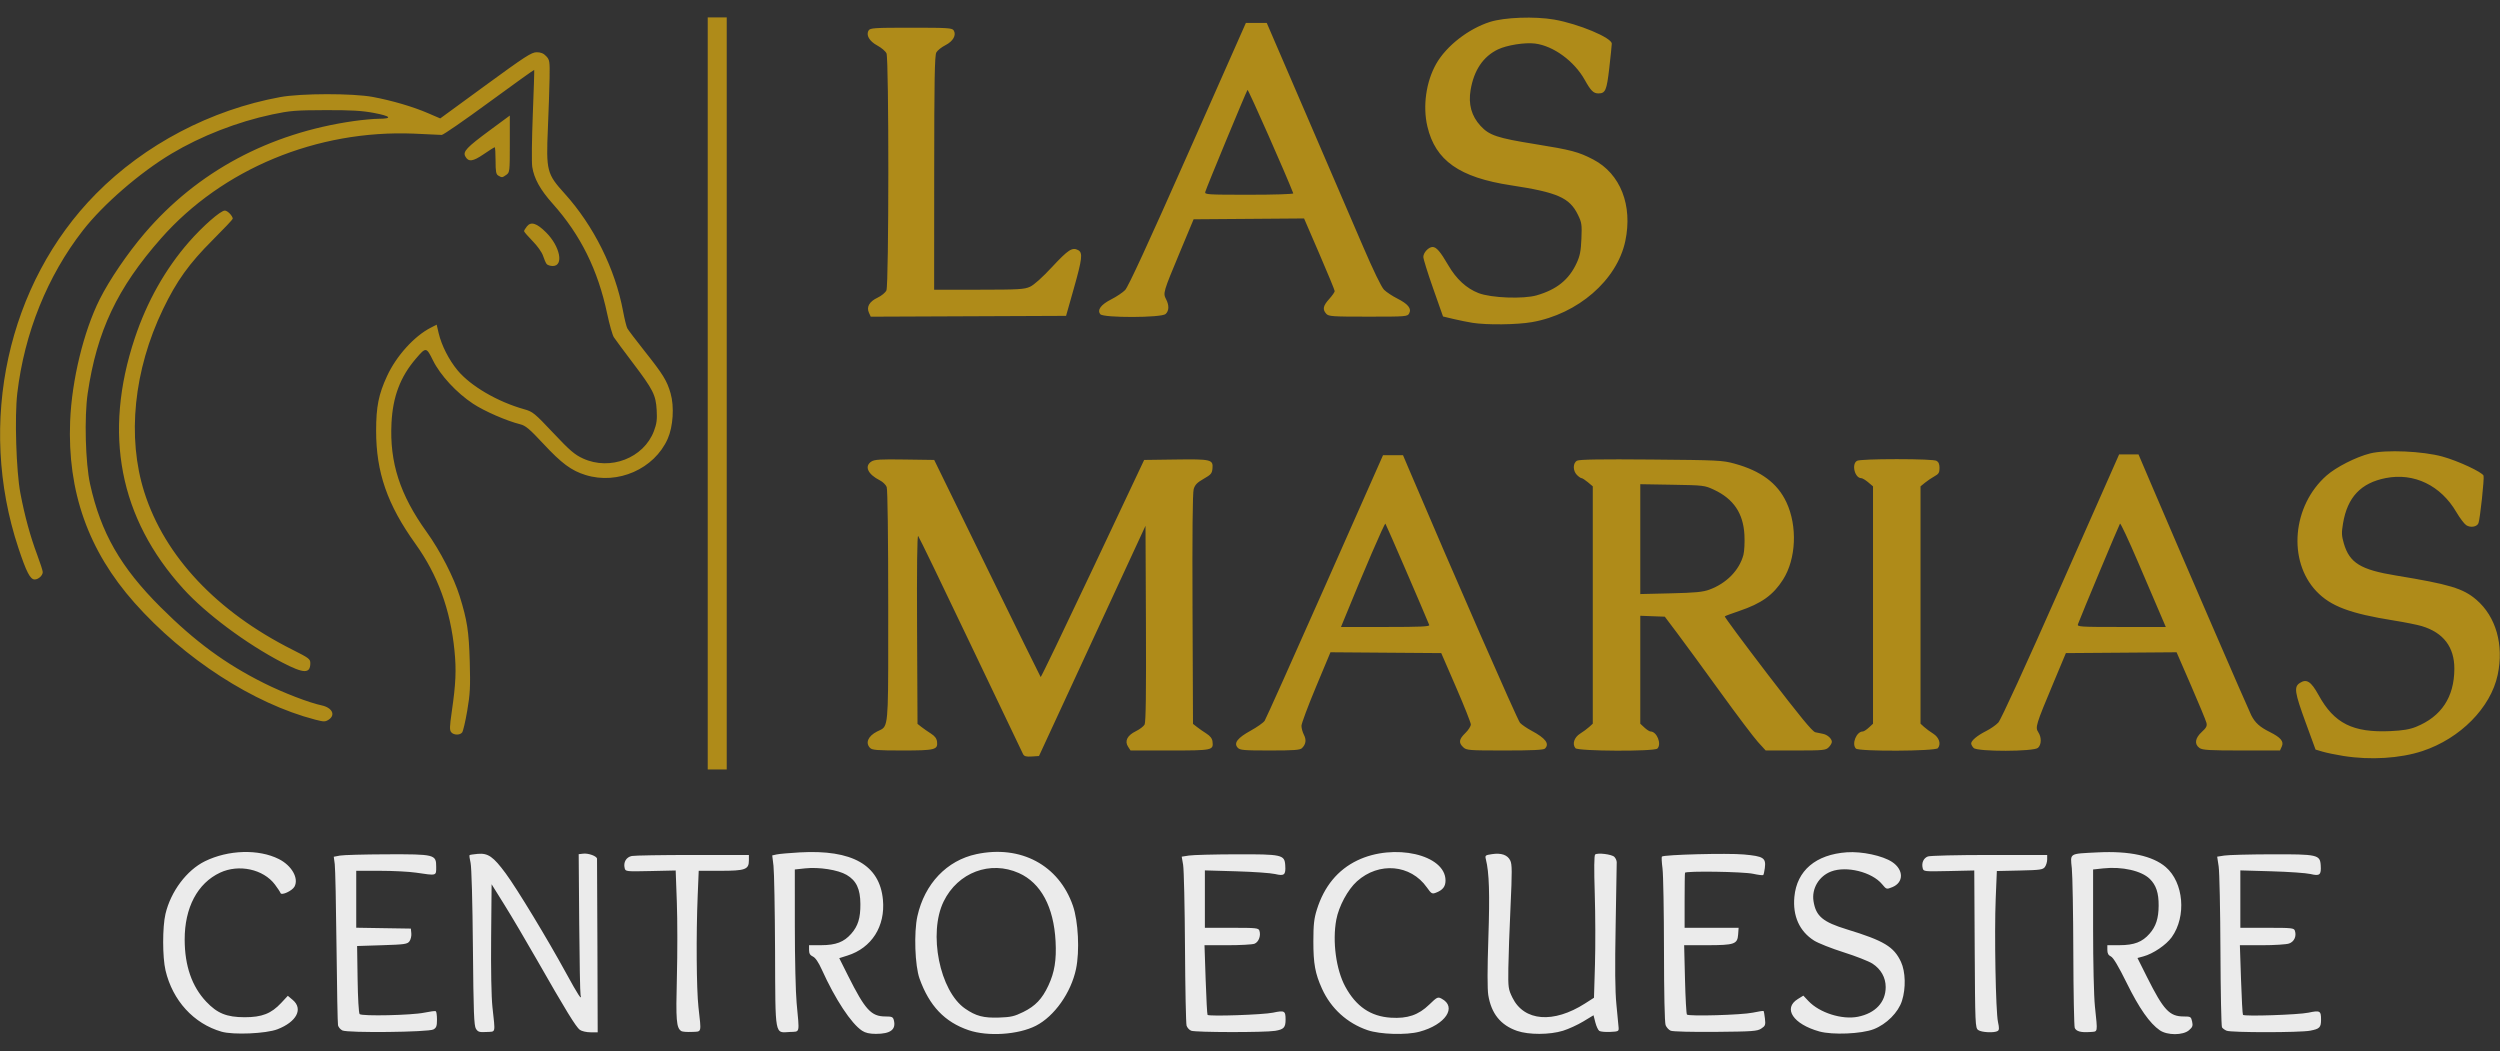 <svg xmlns="http://www.w3.org/2000/svg" width="1579" height="664" viewBox="0 0 1579 664">
<rect x="0" y="0" width="1579" height="664" fill="#333333" stroke="none"/>
<g>
<path d="M 284.96 462.45 C283.91,461.19 283.98,458.85 285.31,449.70 C287.89,431.88 288.28,423.30 287.06,411.00 C284.50,385.08 276.45,363.08 262.36,343.44 C244.62,318.71 237.54,298.31 237.56,272.00 C237.58,256.78 239.12,249.09 244.47,237.50 C250.32,224.81 261.66,212.28 272.09,206.96 L 275.81 205.05 L 277.02 210.28 C278.83,218.08 283.52,227.32 289.02,233.93 C297.29,243.87 314.34,253.81 331.17,258.51 C336.48,260.00 337.64,260.94 349.38,273.39 C359.93,284.58 362.92,287.15 368.21,289.58 C385.42,297.49 406.59,289.30 413.02,272.26 C414.76,267.65 415.11,265.01 414.76,259.00 C414.21,249.44 412.56,246.17 399.55,229.00 C393.93,221.57 388.60,214.38 387.71,213.00 C386.82,211.62 384.93,204.96 383.50,198.19 C377.64,170.46 366.73,148.41 349.06,128.64 C341.25,119.90 337.32,112.82 336.17,105.42 C335.74,102.72 335.90,87.90 336.51,72.50 C337.13,57.10 337.53,44.35 337.40,44.17 C337.28,43.99 324.42,53.19 308.84,64.61 C293.25,76.04 279.83,85.31 279.00,85.22 C278.17,85.13 270.25,84.76 261.39,84.40 C200.22,81.92 140.49,106.64 101.82,150.44 C74.06,181.89 61.19,209.07 55.38,248.50 C53.18,263.41 53.95,292.44 56.89,305.72 C63.70,336.54 76.16,358.29 101.45,383.51 C123.28,405.28 142.34,419.29 166.72,431.47 C178.76,437.49 195.18,443.83 203.00,445.48 C209.78,446.91 212.14,451.55 207.60,454.53 C205.41,455.96 204.64,455.96 199.10,454.53 C160.21,444.45 116.31,416.07 84.95,380.73 C55.72,347.79 42.52,310.54 44.30,266.00 C45.33,240.13 52.81,209.32 62.98,189.00 C69.09,176.81 80.54,159.97 91.31,147.38 C124.59,108.44 170.01,84.07 223.50,76.46 C229.00,75.68 236.06,75.03 239.19,75.02 C248.18,74.99 246.87,73.35 236.25,71.34 C228.64,69.90 221.90,69.51 205.50,69.56 C186.73,69.61 183.17,69.90 171.98,72.27 C149.97,76.93 127.02,85.87 108.26,97.09 C88.35,109.00 65.17,129.08 52.38,145.50 C29.94,174.31 15.39,210.39 10.92,248.35 C9.17,263.16 10.24,297.70 12.87,311.50 C15.62,325.92 19.12,338.75 23.47,350.36 C25.41,355.54 27.00,360.47 27.00,361.32 C27.00,363.46 24.24,366.00 21.91,366.00 C19.08,366.00 16.69,361.39 11.61,346.08 C-14.63,267.09 4.71,178.94 60.68,122.34 C91.44,91.23 133.17,69.34 177.00,61.32 C190.12,58.92 222.82,58.87 235.50,61.24 C247.55,63.49 260.81,67.38 270.28,71.46 L 278.05 74.80 L 306.66 53.90 C331.65,35.64 335.73,33.00 338.96,33.00 C341.59,33.00 343.32,33.71 344.97,35.47 C347.15,37.79 347.29,38.65 347.11,49.46 C347.00,55.79 346.53,69.96 346.05,80.93 C344.88,107.89 345.38,109.82 356.61,122.24 C374.99,142.57 388.54,169.81 393.53,196.54 C394.45,201.47 395.65,206.34 396.20,207.36 C396.74,208.39 401.68,214.89 407.17,221.82 C418.88,236.58 421.25,240.44 423.55,248.44 C425.96,256.84 425.14,269.48 421.69,277.22 C413.22,296.20 390.17,306.34 369.86,300.02 C360.82,297.22 354.75,292.71 342.97,280.06 C334.46,270.93 331.93,268.80 328.57,267.97 C320.04,265.85 306.04,259.76 298.86,255.04 C288.47,248.22 278.13,237.07 273.48,227.65 C269.24,219.09 269.06,219.07 262.58,226.63 C252.84,238.02 248.10,250.53 247.27,267.11 C246.00,292.14 252.58,312.51 269.55,336.11 C278.02,347.90 286.65,364.69 290.33,376.52 C295.09,391.82 296.16,398.84 296.70,418.00 C297.14,433.86 296.92,438.27 295.10,448.90 C293.94,455.73 292.49,461.91 291.87,462.65 C290.37,464.47 286.54,464.36 284.96,462.45 ZM 646.16 476.29 C645.62,475.30 630.72,444.11 613.03,406.99 C595.35,369.87 580.44,339.06 579.91,338.52 C579.28,337.89 579.04,358.74 579.22,397.37 L 579.50 457.20 L 582.00 459.16 C583.38,460.24 586.08,462.12 588.00,463.34 C590.46,464.90 591.60,466.44 591.84,468.48 C592.42,473.56 590.66,474.00 569.88,474.00 C554.18,474.00 550.89,473.75 549.57,472.43 C546.41,469.26 548.23,464.94 553.97,462.02 C555.38,461.30 556.51,460.91 557.41,460.23 C561.33,457.26 561.00,448.67 561.00,382.84 C561.00,338.96 560.62,309.13 560.04,307.61 C559.52,306.23 557.60,304.35 555.79,303.43 C548.08,299.53 545.79,294.50 550.36,291.50 C552.32,290.22 555.90,290.00 571.38,290.23 L 590.04 290.50 L 623.46 358.86 C641.84,396.45 657.07,427.40 657.29,427.63 C657.52,427.85 672.32,397.09 690.18,359.27 L 722.65 290.50 L 742.35 290.23 C764.93,289.92 766.27,290.24 765.81,295.78 C765.53,299.02 764.91,299.76 760.22,302.43 C756.10,304.78 754.73,306.20 753.92,308.97 C753.25,311.29 753.00,337.36 753.20,384.85 L 753.50 457.20 L 756.00 459.16 C757.38,460.24 760.08,462.12 762.00,463.34 C764.38,464.86 765.60,466.45 765.82,468.34 C766.47,473.90 766.00,474.00 738.90,474.00 L 714.05 474.00 L 712.50 471.63 C710.17,468.08 711.97,464.47 717.39,461.84 C719.83,460.65 722.33,458.74 722.94,457.59 C723.71,456.11 723.96,437.36 723.77,393.79 L 723.50 332.08 L 689.86 404.79 L 656.23 477.50 L 651.68 477.80 C648.11,478.04 646.92,477.71 646.16,476.29 ZM 995.05 472.56 C992.88,469.94 994.23,465.74 998.00,463.37 C999.92,462.17 1002.51,460.26 1003.75,459.13 L 1006.00 457.07 L 1006.00 307.18 L 1002.92 304.59 C1001.23,303.17 999.43,302.00 998.92,302.00 C998.42,302.00 997.10,301.10 996.00,300.00 C993.33,297.33 993.36,292.41 996.07,290.96 C997.53,290.18 1011.37,289.97 1042.82,290.24 C1085.06,290.60 1087.94,290.74 1095.50,292.82 C1112.23,297.41 1122.66,305.17 1128.31,317.25 C1135.36,332.31 1134.45,353.02 1126.17,366.07 C1119.99,375.82 1112.50,381.18 1098.54,385.87 C1093.78,387.47 1089.65,389.02 1089.37,389.30 C1089.09,389.58 1101.29,406.05 1116.48,425.90 C1136.82,452.47 1144.74,462.12 1146.55,462.49 C1147.90,462.77 1150.09,463.23 1151.43,463.50 C1154.29,464.09 1157.00,466.56 1157.00,468.57 C1157.00,469.36 1156.10,470.90 1155.00,472.00 C1153.14,473.86 1151.67,474.00 1134.10,474.00 L 1115.20 474.00 L 1110.35 468.68 C1107.68,465.75 1096.95,451.52 1086.50,437.06 C1076.05,422.60 1063.90,405.98 1059.50,400.14 L 1051.49 389.50 L 1043.75 389.21 L 1036.00 388.92 L 1036.00 457.10 L 1038.65 459.55 C1040.10,460.90 1041.82,462.00 1042.46,462.00 C1046.47,462.00 1049.66,469.94 1046.80,472.80 C1044.89,474.71 996.65,474.49 995.05,472.56 ZM 1246.57 472.43 C1245.71,471.56 1245.00,470.29 1245.00,469.60 C1245.00,467.75 1248.84,464.55 1254.50,461.70 C1257.25,460.32 1260.69,457.91 1262.15,456.34 C1263.78,454.60 1279.07,421.25 1301.62,370.25 L 1338.44 287.00 L 1350.68 287.00 L 1358.46 305.25 C1376.18,346.84 1420.09,448.26 1421.88,451.74 C1424.32,456.51 1427.22,459.14 1433.50,462.28 C1440.56,465.81 1442.64,468.31 1441.18,471.50 L 1440.04 474.00 L 1415.74 474.00 C1395.37,474.00 1391.09,473.75 1389.22,472.44 C1385.83,470.07 1386.36,466.23 1390.61,462.33 C1393.55,459.64 1394.10,458.55 1393.58,456.48 C1393.23,455.08 1388.85,444.49 1383.84,432.95 L 1374.73 411.97 L 1339.77 412.24 L 1304.81 412.50 L 1296.86 431.50 C1285.83,457.84 1285.36,459.37 1287.38,462.46 C1289.53,465.74 1289.43,470.30 1287.17,472.35 C1284.51,474.76 1248.97,474.83 1246.57,472.43 ZM 781.70 472.22 C779.09,469.33 781.59,466.07 789.93,461.48 C793.99,459.24 797.96,456.44 798.75,455.26 C799.53,454.07 816.68,415.85 836.85,370.30 L 873.52 287.50 L 886.14 287.50 L 889.75 296.00 C917.51,361.35 958.45,454.85 960.05,456.55 C961.18,457.75 964.44,459.99 967.30,461.51 C976.19,466.25 978.83,469.77 975.80,472.80 C974.93,473.67 967.91,474.00 950.49,474.00 C927.61,474.00 926.27,473.90 924.19,471.96 C921.13,469.11 921.45,466.93 925.50,463.00 C927.42,461.13 928.99,458.68 928.98,457.55 C928.96,456.42 924.75,445.83 919.62,434.00 L 910.29 412.50 L 875.30 412.24 L 840.32 411.97 L 831.16 433.89 C826.12,445.95 822.00,457.00 822.00,458.45 C822.00,459.91 822.70,462.45 823.55,464.10 C825.20,467.29 824.81,470.04 822.36,472.49 C821.13,473.73 817.47,474.00 802.08,474.00 C785.36,474.00 783.13,473.81 781.70,472.22 ZM 694.98 198.47 C692.79,195.84 695.34,192.36 701.87,189.07 C705.13,187.42 709.07,184.78 710.62,183.21 C712.55,181.26 725.05,154.14 750.17,97.43 L 786.89 14.50 L 800.09 14.50 L 825.09 72.50 C838.84,104.40 854.90,141.71 860.78,155.41 C867.38,170.78 872.49,181.34 874.15,182.99 C875.62,184.47 879.40,186.98 882.54,188.56 C889.35,192.01 891.66,194.90 890.04,197.93 C888.96,199.94 888.17,200.00 864.12,200.00 C841.35,200.00 839.17,199.85 837.65,198.17 C835.18,195.43 835.63,193.16 839.50,188.87 C841.42,186.74 843.00,184.49 843.00,183.88 C843.00,183.27 838.65,172.69 833.32,160.37 L 823.65 137.97 L 788.76 138.24 L 753.88 138.50 L 745.10 159.54 C734.66,184.57 734.50,185.12 736.48,188.96 C738.51,192.89 738.40,196.33 736.17,198.35 C733.54,200.73 696.94,200.84 694.98,198.47 ZM 930.00 203.89 C926.97,203.41 921.55,202.31 917.95,201.45 L 911.41 199.89 L 905.18 182.19 C901.75,172.46 898.96,163.49 898.97,162.25 C899.01,159.53 902.31,156.00 904.83,156.00 C907.22,156.00 909.73,158.93 914.81,167.65 C919.84,176.29 926.26,182.18 933.85,185.12 C941.80,188.20 962.11,188.98 970.60,186.53 C983.26,182.87 990.97,176.63 995.82,166.12 C997.90,161.62 998.50,158.56 998.82,150.75 C999.20,141.79 999.02,140.56 996.59,135.60 C991.34,124.86 983.69,121.50 954.30,117.03 C921.77,112.08 906.61,101.41 901.54,79.91 C898.51,67.04 900.71,51.50 907.16,40.22 C913.60,28.97 927.39,18.23 941.00,13.86 C950.13,10.93 969.35,10.23 981.65,12.37 C996.98,15.04 1018.00,23.83 1018.00,27.57 C1018.00,28.41 1017.30,35.26 1016.44,42.80 C1014.80,57.16 1014.01,59.00 1009.50,59.00 C1006.45,59.00 1004.72,57.27 1000.95,50.50 C994.32,38.60 981.14,28.96 969.50,27.50 C963.07,26.70 951.73,28.50 946.08,31.22 C936.79,35.69 930.96,44.32 928.85,56.74 C927.30,65.81 929.36,73.27 935.14,79.54 C940.62,85.48 945.67,87.17 969.35,90.98 C992.38,94.68 997.05,95.91 1006.30,100.75 C1023.47,109.72 1031.31,129.70 1026.53,152.29 C1021.30,176.95 996.56,198.40 967.51,203.47 C958.09,205.11 939.03,205.33 930.00,203.89 ZM 1480.00 477.45 C1475.32,476.70 1469.47,475.49 1467.00,474.76 L 1462.50 473.43 L 1456.30 456.47 C1449.26,437.20 1448.76,433.86 1452.58,431.36 C1456.84,428.56 1459.68,430.39 1464.40,438.98 C1474.22,456.89 1486.07,462.85 1509.74,461.77 C1517.64,461.41 1521.95,460.69 1525.96,459.07 C1541.98,452.59 1550.10,440.32 1550.17,422.45 C1550.22,408.70 1543.29,399.58 1529.65,395.46 C1526.82,394.61 1518.88,393.01 1512.00,391.92 C1484.16,387.48 1471.95,382.87 1462.99,373.40 C1444.79,354.15 1447.85,319.40 1469.42,300.38 C1475.53,294.99 1488.09,288.61 1497.00,286.38 C1506.84,283.91 1530.31,284.94 1542.72,288.39 C1552.58,291.12 1567.75,298.18 1568.61,300.44 C1569.18,301.92 1566.41,327.77 1565.40,330.41 C1564.49,332.78 1560.37,333.47 1557.68,331.71 C1556.42,330.88 1553.61,327.17 1551.44,323.46 C1541.56,306.56 1524.71,298.44 1506.82,301.95 C1491.12,305.04 1482.64,314.03 1479.87,330.50 C1478.86,336.49 1478.94,338.33 1480.37,343.25 C1483.97,355.53 1490.95,359.84 1513.20,363.48 C1547.12,369.04 1555.68,371.61 1564.02,378.75 C1576.47,389.41 1581.55,407.28 1577.53,426.26 C1573.14,446.97 1553.88,466.47 1530.00,474.37 C1515.94,479.02 1497.10,480.18 1480.00,477.45 ZM 548.82 197.51 C547.14,193.82 549.09,190.44 554.33,187.98 C556.76,186.83 559.23,184.79 559.86,183.41 C561.44,179.94 561.48,37.15 559.91,33.69 C559.30,32.37 556.72,30.16 554.16,28.78 C549.04,26.03 546.80,22.12 548.65,19.20 C549.61,17.67 552.34,17.50 575.50,17.50 C598.66,17.50 601.39,17.67 602.35,19.20 C604.20,22.13 601.97,26.11 597.09,28.56 C594.67,29.78 592.10,31.84 591.38,33.14 C590.34,35.02 590.06,50.39 590.04,109.25 L 590.00 183.00 L 618.25 182.98 C643.51,182.96 646.93,182.76 650.55,181.12 C653.08,179.97 658.31,175.28 664.52,168.60 C674.70,157.66 677.26,156.00 680.91,157.95 C684.00,159.61 683.59,163.25 678.14,182.50 L 673.33 199.50 L 611.65 199.76 L 549.96 200.02 ZM 1172.20 472.80 C1169.34,469.94 1172.53,462.00 1176.54,462.00 C1177.18,462.00 1178.90,460.90 1180.35,459.55 L 1183.00 457.10 L 1183.00 307.18 L 1179.92 304.59 C1178.23,303.17 1176.28,302.00 1175.58,302.00 C1171.44,302.00 1169.27,293.00 1172.93,291.04 C1174.11,290.41 1183.97,290.00 1198.00,290.00 C1212.03,290.00 1221.89,290.41 1223.07,291.04 C1224.41,291.76 1225.00,293.13 1225.00,295.58 C1225.00,298.48 1224.46,299.39 1221.87,300.80 C1220.15,301.73 1217.45,303.55 1215.87,304.84 L 1213.00 307.18 L 1213.00 457.07 L 1215.25 459.13 C1216.49,460.26 1219.07,462.17 1221.00,463.37 C1224.77,465.74 1226.12,469.94 1223.95,472.56 C1222.35,474.49 1174.11,474.71 1172.20,472.80 ZM 447.00 11.00 L 459.00 11.00 L 459.00 486.00 L 447.00 486.00 L 447.00 11.00 ZM 1079.68 372.40 C1090.43,368.46 1098.52,360.21 1101.13,350.52 C1101.73,348.31 1102.02,342.67 1101.79,338.00 C1101.09,324.23 1094.97,315.13 1082.50,309.30 C1076.65,306.57 1076.00,306.49 1056.25,306.16 L 1036.00 305.82 L 1036.00 375.21 L 1055.25 374.75 C1070.85,374.38 1075.48,373.94 1079.68,372.40 ZM 178.25 418.42 C155.58,406.65 130.08,387.65 115.79,371.90 C75.37,327.36 65.03,273.94 85.13,213.56 C92.79,190.56 104.43,169.89 119.31,152.87 C128.13,142.79 139.31,133.00 142.00,133.00 C143.72,133.00 147.00,136.40 147.00,138.18 C147.00,138.59 141.24,144.68 134.21,151.71 C119.39,166.52 111.58,177.41 102.98,195.26 C84.46,233.66 80.12,276.21 91.17,310.93 C104.06,351.44 137.01,386.43 184.88,410.44 C195.05,415.54 196.00,416.25 196.00,418.81 C196.00,425.64 191.97,425.55 178.25,418.42 ZM 816.83 122.12 C812.72,111.29 788.38,56.25 787.93,56.77 C787.20,57.63 761.91,118.69 761.23,121.25 C760.80,122.89 762.60,123.00 788.97,123.00 C804.72,123.00 817.02,122.61 816.83,122.12 ZM 1364.39 387.75 C1362.44,383.21 1356.08,368.35 1350.25,354.73 C1344.42,341.10 1339.35,330.30 1338.99,330.73 C1338.45,331.37 1314.52,388.59 1312.43,394.25 C1311.83,395.89 1313.54,396.00 1339.86,396.00 L 1367.92 396.00 ZM 902.71 394.75 C899.13,385.93 875.52,331.30 875.03,330.74 C874.52,330.15 861.51,360.32 848.30,392.75 L 846.97 396.00 L 875.09 396.00 C897.19,396.00 903.11,395.73 902.71,394.75 ZM 314.75 110.92 C313.30,110.08 313.00,108.44 313.00,101.45 C313.00,96.80 312.76,93.00 312.46,93.00 C312.16,93.00 309.01,94.98 305.47,97.41 C298.62,102.10 295.83,102.42 293.87,98.75 C292.26,95.74 294.74,93.10 309.25,82.39 L 322.00 72.98 L 322.00 90.93 C322.00,108.35 321.93,108.93 319.78,110.44 C317.19,112.25 317.06,112.27 314.75,110.92 ZM 345.25 166.75 C344.71,166.06 343.69,163.74 343.00,161.60 C342.28,159.35 339.47,155.39 336.37,152.24 C333.42,149.24 331.00,146.43 331.00,146.00 C331.00,145.57 331.82,144.20 332.83,142.96 C335.41,139.77 339.03,140.93 344.95,146.85 C353.77,155.67 356.22,168.00 349.15,168.00 C347.55,168.00 345.80,167.44 345.25,166.75 Z" fill="rgba(175,139,25,1)"/>
<path d="M 139.91 651.61 C122.36,646.55 109.03,631.97 104.54,612.91 C102.58,604.60 102.56,585.48 104.51,577.24 C107.85,563.06 117.92,549.62 129.42,543.97 C144.19,536.72 163.35,536.15 176.12,542.58 C184.26,546.68 188.83,554.71 186.01,559.98 C184.58,562.65 177.76,565.79 177.18,564.05 C176.97,563.41 175.38,561.00 173.65,558.69 C166.35,548.97 150.88,545.61 139.00,551.17 C124.74,557.84 116.59,573.27 116.64,593.50 C116.68,610.05 121.21,623.08 130.24,632.65 C137.23,640.05 143.18,642.47 154.50,642.48 C165.45,642.49 171.31,640.20 177.61,633.44 L 181.79 628.95 L 184.89 631.56 C191.61,637.22 187.36,645.40 175.26,650.08 C168.08,652.86 147.35,653.76 139.91,651.61 ZM 544.50 651.01 C537.64,646.51 527.55,631.19 519.04,612.37 C516.93,607.70 514.98,604.86 513.41,604.14 C511.64,603.33 511.00,602.24 511.00,600.02 L 511.00 597.00 L 518.75 596.98 C527.94,596.95 533.04,595.00 537.65,589.74 C541.93,584.87 543.48,579.86 543.42,571.00 C543.37,561.47 540.87,556.18 534.71,552.57 C529.28,549.39 517.34,547.52 508.52,548.46 L 502.00 549.16 L 502.02 585.33 C502.02,605.22 502.53,626.90 503.15,633.50 C504.99,653.27 505.41,651.45 498.94,651.79 C489.16,652.31 489.75,655.52 489.53,600.77 C489.42,574.77 488.97,550.53 488.54,546.89 L 487.74 540.28 L 490.62 539.65 C492.20,539.31 498.70,538.73 505.06,538.37 C538.29,536.48 555.61,546.33 557.66,568.28 C559.23,585.06 550.56,598.71 535.28,603.52 L 530.07 605.17 L 535.66 616.33 C546.45,637.85 550.25,641.99 559.23,642.00 C563.40,642.00 564.03,642.29 564.57,644.43 C566.04,650.28 562.42,653.00 553.20,652.99 C549.22,652.99 546.60,652.39 544.50,651.01 ZM 611.77 650.66 C596.66,645.51 586.94,635.29 580.78,618.09 C577.86,609.95 577.15,588.94 579.43,578.66 C583.99,558.18 598.02,543.43 616.73,539.47 C644.70,533.54 668.76,546.41 677.65,572.06 C681.06,581.89 681.99,600.71 679.62,612.00 C676.47,626.99 665.91,641.92 654.26,647.87 C643.13,653.54 623.94,654.80 611.77,650.66 ZM 646.29 639.18 C653.94,635.41 658.20,630.93 662.14,622.51 C666.06,614.15 667.33,606.34 666.70,594.50 C665.55,572.77 657.42,557.66 643.55,551.44 C625.43,543.32 605.01,550.99 596.03,569.31 C586.18,589.40 593.51,626.00 609.61,637.07 C616.46,641.79 621.20,643.02 631.13,642.69 C638.47,642.44 640.72,641.92 646.29,639.18 ZM 863.77 650.66 C850.88,646.26 840.65,636.97 834.99,624.50 C830.64,614.92 829.50,608.66 829.52,594.50 C829.53,583.95 829.95,580.18 831.73,574.50 C836.31,559.84 844.93,549.38 857.30,543.43 C880.38,532.34 912.96,539.75 912.99,556.10 C913.00,559.96 911.24,562.20 906.89,563.85 C904.50,564.76 904.02,564.48 901.19,560.47 C890.95,545.94 870.88,544.21 857.05,556.65 C851.27,561.84 845.56,572.45 844.00,580.89 C841.46,594.59 843.87,612.47 849.69,623.18 C856.52,635.72 865.68,641.96 878.48,642.78 C888.98,643.45 895.92,641.09 902.72,634.50 C907.65,629.73 908.11,629.50 910.46,630.73 C920.50,635.99 913.00,647.23 896.50,651.64 C888.21,653.86 871.70,653.36 863.77,650.66 ZM 958.20 651.11 C947.80,647.51 941.90,640.19 940.00,628.53 C939.38,624.67 939.39,612.00 940.05,592.47 C940.99,564.35 940.58,551.13 938.48,542.76 C937.86,540.29 938.07,540.11 942.35,539.47 C948.24,538.59 952.16,539.96 953.88,543.49 C955.05,545.89 955.08,550.43 954.06,572.42 C953.39,586.76 952.76,604.35 952.67,611.50 C952.51,623.85 952.64,624.78 955.26,630.13 C962.61,645.08 981.16,646.56 1001.13,633.78 L 1006.76 630.18 L 1007.38 609.34 C1007.72,597.88 1007.66,577.70 1007.25,564.50 C1006.75,548.72 1006.84,540.23 1007.50,539.71 C1009.07,538.46 1017.99,539.56 1019.62,541.20 C1020.44,542.01 1021.11,543.53 1021.12,544.59 C1021.14,545.64 1020.83,563.60 1020.44,584.50 C1019.94,611.48 1020.08,625.98 1020.93,634.50 C1021.59,641.10 1022.21,647.62 1022.31,649.00 C1022.49,651.36 1022.19,651.51 1017.00,651.76 C1013.97,651.90 1010.88,651.62 1010.12,651.12 C1009.37,650.63 1008.24,648.21 1007.61,645.73 L 1006.47 641.24 L 1000.00 645.15 C996.44,647.30 990.66,649.95 987.16,651.03 C978.80,653.61 965.56,653.65 958.20,651.11 ZM 1149.10 651.47 C1132.58,646.87 1125.95,636.90 1135.49,631.00 L 1138.99 628.84 L 1142.24 632.29 C1149.25,639.69 1163.45,644.19 1173.47,642.18 C1184.50,639.96 1191.00,633.01 1191.00,623.43 C1191.00,617.41 1188.01,612.11 1182.66,608.63 C1180.37,607.14 1172.19,603.92 1164.47,601.48 C1156.76,599.04 1148.34,595.70 1145.77,594.07 C1136.53,588.21 1132.19,578.56 1133.33,566.42 C1134.87,549.86 1146.86,539.69 1166.47,538.31 C1175.93,537.64 1189.04,540.44 1195.05,544.41 C1202.45,549.31 1202.51,557.38 1195.16,560.33 C1191.52,561.79 1191.48,561.78 1188.73,558.46 C1182.33,550.75 1166.21,546.74 1156.53,550.44 C1148.82,553.38 1144.15,561.27 1145.42,569.21 C1146.93,578.68 1151.25,582.32 1166.50,586.99 C1189.89,594.15 1196.18,597.92 1200.65,607.50 C1203.54,613.71 1203.82,624.22 1201.28,632.14 C1198.95,639.44 1191.55,646.87 1183.47,650.02 C1175.77,653.02 1157.46,653.79 1149.10,651.47 ZM 1364.15 650.74 C1357.79,646.39 1351.07,636.78 1343.22,620.83 C1337.99,610.22 1334.77,604.82 1333.25,604.10 C1331.65,603.35 1331.00,602.17 1331.00,600.02 L 1331.00 597.00 L 1338.75 596.98 C1347.94,596.95 1353.04,595.00 1357.65,589.74 C1361.71,585.12 1363.35,580.06 1363.40,572.00 C1363.45,563.96 1361.81,559.03 1357.78,555.09 C1352.53,549.96 1340.29,547.20 1328.41,548.47 L 1322.00 549.16 L 1322.00 586.83 C1322.00,607.83 1322.50,629.37 1323.14,635.50 C1324.93,652.83 1325.19,651.45 1320.08,651.82 C1314.36,652.22 1311.41,651.44 1310.42,649.26 C1309.99,648.29 1309.58,627.03 1309.51,602.00 C1309.44,576.97 1309.02,552.86 1308.56,548.40 C1307.57,538.66 1306.57,539.28 1325.00,538.36 C1344.93,537.37 1359.60,540.54 1367.87,547.62 C1379.23,557.35 1381.07,578.77 1371.68,591.91 C1368.17,596.81 1359.93,602.40 1353.76,604.06 L 1350.02 605.07 L 1356.14 617.29 C1366.50,637.97 1370.25,641.99 1379.17,642.00 C1383.61,642.00 1383.88,642.16 1384.54,645.20 C1385.14,647.89 1384.83,648.75 1382.57,650.70 C1378.77,653.97 1368.89,653.99 1364.15,650.74 ZM 216.23 650.82 C214.98,650.19 213.75,648.74 213.49,647.59 C213.24,646.44 212.81,624.12 212.54,598.00 C212.27,571.88 211.77,548.39 211.43,545.81 L 210.81 541.13 L 214.65 540.39 C216.77,539.99 229.98,539.63 244.00,539.58 C274.72,539.48 275.50,539.68 275.50,547.51 C275.50,553.28 276.00,553.13 262.68,551.16 C258.38,550.52 248.14,550.00 239.93,550.00 L 225.00 550.00 L 225.00 567.98 L 225.00 585.95 L 242.25 586.23 L 259.50 586.50 L 259.79 589.50 C259.96,591.15 259.43,593.40 258.63,594.50 C257.30,596.31 255.69,596.55 241.36,597.00 L 225.55 597.50 L 225.86 618.50 C226.03,630.29 226.59,639.94 227.14,640.50 C228.55,641.95 260.16,641.25 268.00,639.59 C271.58,638.84 274.84,638.42 275.25,638.67 C275.66,638.92 276.00,641.33 276.00,644.02 C276.00,648.07 275.60,649.15 273.75,650.20 C270.67,651.94 219.54,652.49 216.23,650.82 ZM 300.62 649.80 C299.37,647.87 299.06,639.70 298.69,598.50 C298.44,569.77 297.83,547.64 297.22,545.00 C296.64,542.53 296.35,540.32 296.56,540.11 C296.78,539.89 299.10,539.53 301.73,539.30 C308.28,538.73 311.55,541.01 319.39,551.62 C326.51,561.25 345.76,593.02 357.49,614.50 C365.10,628.44 367.75,632.47 366.69,628.50 C366.40,627.40 366.01,606.92 365.83,583.00 L 365.50 539.50 L 368.36 539.17 C371.68,538.79 376.96,540.73 377.08,542.37 C377.13,542.99 377.24,567.91 377.33,597.75 L 377.50 652.00 L 372.97 652.00 C370.48,652.00 367.47,651.32 366.27,650.48 C363.86,648.79 357.24,638.00 338.98,606.00 C332.23,594.17 323.06,578.65 318.60,571.50 L 310.50 558.50 L 310.20 592.00 C310.01,612.24 310.34,629.66 311.02,636.00 C312.87,653.18 313.27,651.46 307.31,651.80 C302.81,652.06 301.91,651.79 300.62,649.80 ZM 430.31 651.24 C427.18,649.18 426.81,644.64 427.52,617.21 C427.91,602.21 427.90,580.90 427.49,569.86 L 426.76 549.80 L 410.93 550.15 C395.35,550.49 395.08,550.46 394.54,548.32 C393.61,544.60 395.52,541.35 399.05,540.64 C400.81,540.29 418.17,540.00 437.62,540.00 L 473.00 540.00 L 473.00 543.44 C473.00,549.18 470.74,550.00 454.93,550.00 L 441.31 550.00 L 440.66 565.75 C439.64,590.24 439.88,624.73 441.15,636.14 C443.00,652.85 443.37,651.46 437.00,651.76 C433.98,651.90 430.97,651.67 430.31,651.24 ZM 752.34 651.00 C751.15,650.52 749.85,649.09 749.44,647.81 C749.04,646.54 748.59,624.35 748.44,598.50 C748.29,572.65 747.76,549.15 747.27,546.28 L 746.37 541.07 L 750.93 540.36 C753.45,539.97 766.75,539.62 780.50,539.58 C809.74,539.49 811.33,539.84 811.76,546.51 C812.16,552.60 811.19,553.44 805.37,552.04 C802.69,551.40 791.61,550.62 780.75,550.31 L 761.00 549.74 L 761.00 567.87 L 761.00 586.00 L 777.93 586.00 C793.74,586.00 794.91,586.13 795.47,587.91 C796.48,591.08 794.93,595.08 792.31,596.07 C790.97,596.58 783.32,597.00 775.31,597.00 L 760.76 597.00 L 761.49 618.75 C761.89,630.71 762.43,640.72 762.69,641.00 C763.72,642.07 797.80,640.92 804.00,639.60 C811.34,638.05 811.97,638.39 811.97,644.00 C811.97,648.98 810.85,650.18 805.35,651.08 C798.79,652.16 755.05,652.09 752.34,651.00 ZM 1055.24 651.01 C1053.99,650.48 1052.53,648.89 1051.99,647.46 C1051.39,645.90 1050.99,627.03 1050.97,600.18 C1050.95,575.61 1050.53,552.36 1050.04,548.52 C1049.54,544.67 1049.37,541.30 1049.65,541.02 C1050.89,539.78 1090.99,538.75 1101.36,539.68 C1113.94,540.82 1115.49,541.83 1114.66,548.33 C1114.39,550.44 1113.94,552.39 1113.66,552.67 C1113.39,552.95 1110.54,552.60 1107.33,551.90 C1101.01,550.53 1064.67,549.98 1064.25,551.25 C1064.11,551.66 1064.00,559.65 1064.00,569.00 L 1064.00 586.00 L 1081.06 586.00 L 1098.11 586.00 L 1097.81 590.23 C1097.36,596.33 1095.51,596.97 1078.10,596.99 L 1063.71 597.00 L 1064.24 618.55 C1064.53,630.41 1065.09,640.42 1065.47,640.80 C1066.70,642.03 1100.17,641.05 1107.00,639.60 C1110.57,638.84 1113.67,638.37 1113.87,638.56 C1114.07,638.75 1114.46,640.90 1114.74,643.35 C1115.19,647.39 1114.98,647.97 1112.41,649.65 C1109.88,651.31 1106.97,651.52 1083.55,651.73 C1068.69,651.86 1056.53,651.55 1055.24,651.01 ZM 1249.44 650.58 C1247.57,649.21 1247.49,647.34 1247.22,599.48 L 1246.95 549.79 L 1230.93 550.15 C1215.17,550.49 1214.90,550.46 1214.37,548.32 C1213.54,545.02 1214.89,541.99 1217.65,540.94 C1219.04,540.42 1236.17,540.00 1256.57,540.00 L 1293.00 540.00 L 1293.00 542.81 C1293.00,544.35 1292.36,546.49 1291.58,547.56 C1290.31,549.30 1288.65,549.53 1275.69,549.82 L 1261.21 550.14 L 1260.49 567.42 C1259.58,589.28 1260.49,638.93 1261.92,645.44 C1262.77,649.27 1262.73,650.55 1261.75,651.17 C1259.68,652.49 1251.52,652.10 1249.44,650.58 ZM 1406.35 651.01 C1405.17,650.53 1403.85,649.56 1403.41,648.86 C1402.97,648.15 1402.53,626.41 1402.43,600.54 C1402.33,574.67 1401.82,550.70 1401.31,547.28 L 1400.37 541.07 L 1404.94 540.36 C1407.45,539.97 1420.75,539.62 1434.50,539.58 C1463.74,539.49 1465.33,539.84 1465.76,546.51 C1466.16,552.60 1465.19,553.44 1459.37,552.04 C1456.69,551.40 1445.61,550.62 1434.75,550.31 L 1415.00 549.74 L 1415.00 567.87 L 1415.00 586.00 L 1431.93 586.00 C1447.74,586.00 1448.91,586.13 1449.47,587.91 C1450.58,591.40 1449.00,594.80 1445.76,595.93 C1444.08,596.52 1436.40,597.00 1428.70,597.00 L 1414.71 597.00 L 1415.43 618.74 C1415.82,630.70 1416.38,640.71 1416.66,640.99 C1417.74,642.07 1451.77,640.93 1458.00,639.60 C1465.34,638.05 1465.97,638.39 1465.97,644.00 C1465.97,648.95 1465.09,649.85 1459.06,650.99 C1452.61,652.21 1409.38,652.23 1406.35,651.01 Z" fill="rgba(235,235,235,1)"/>
</g>
</svg>